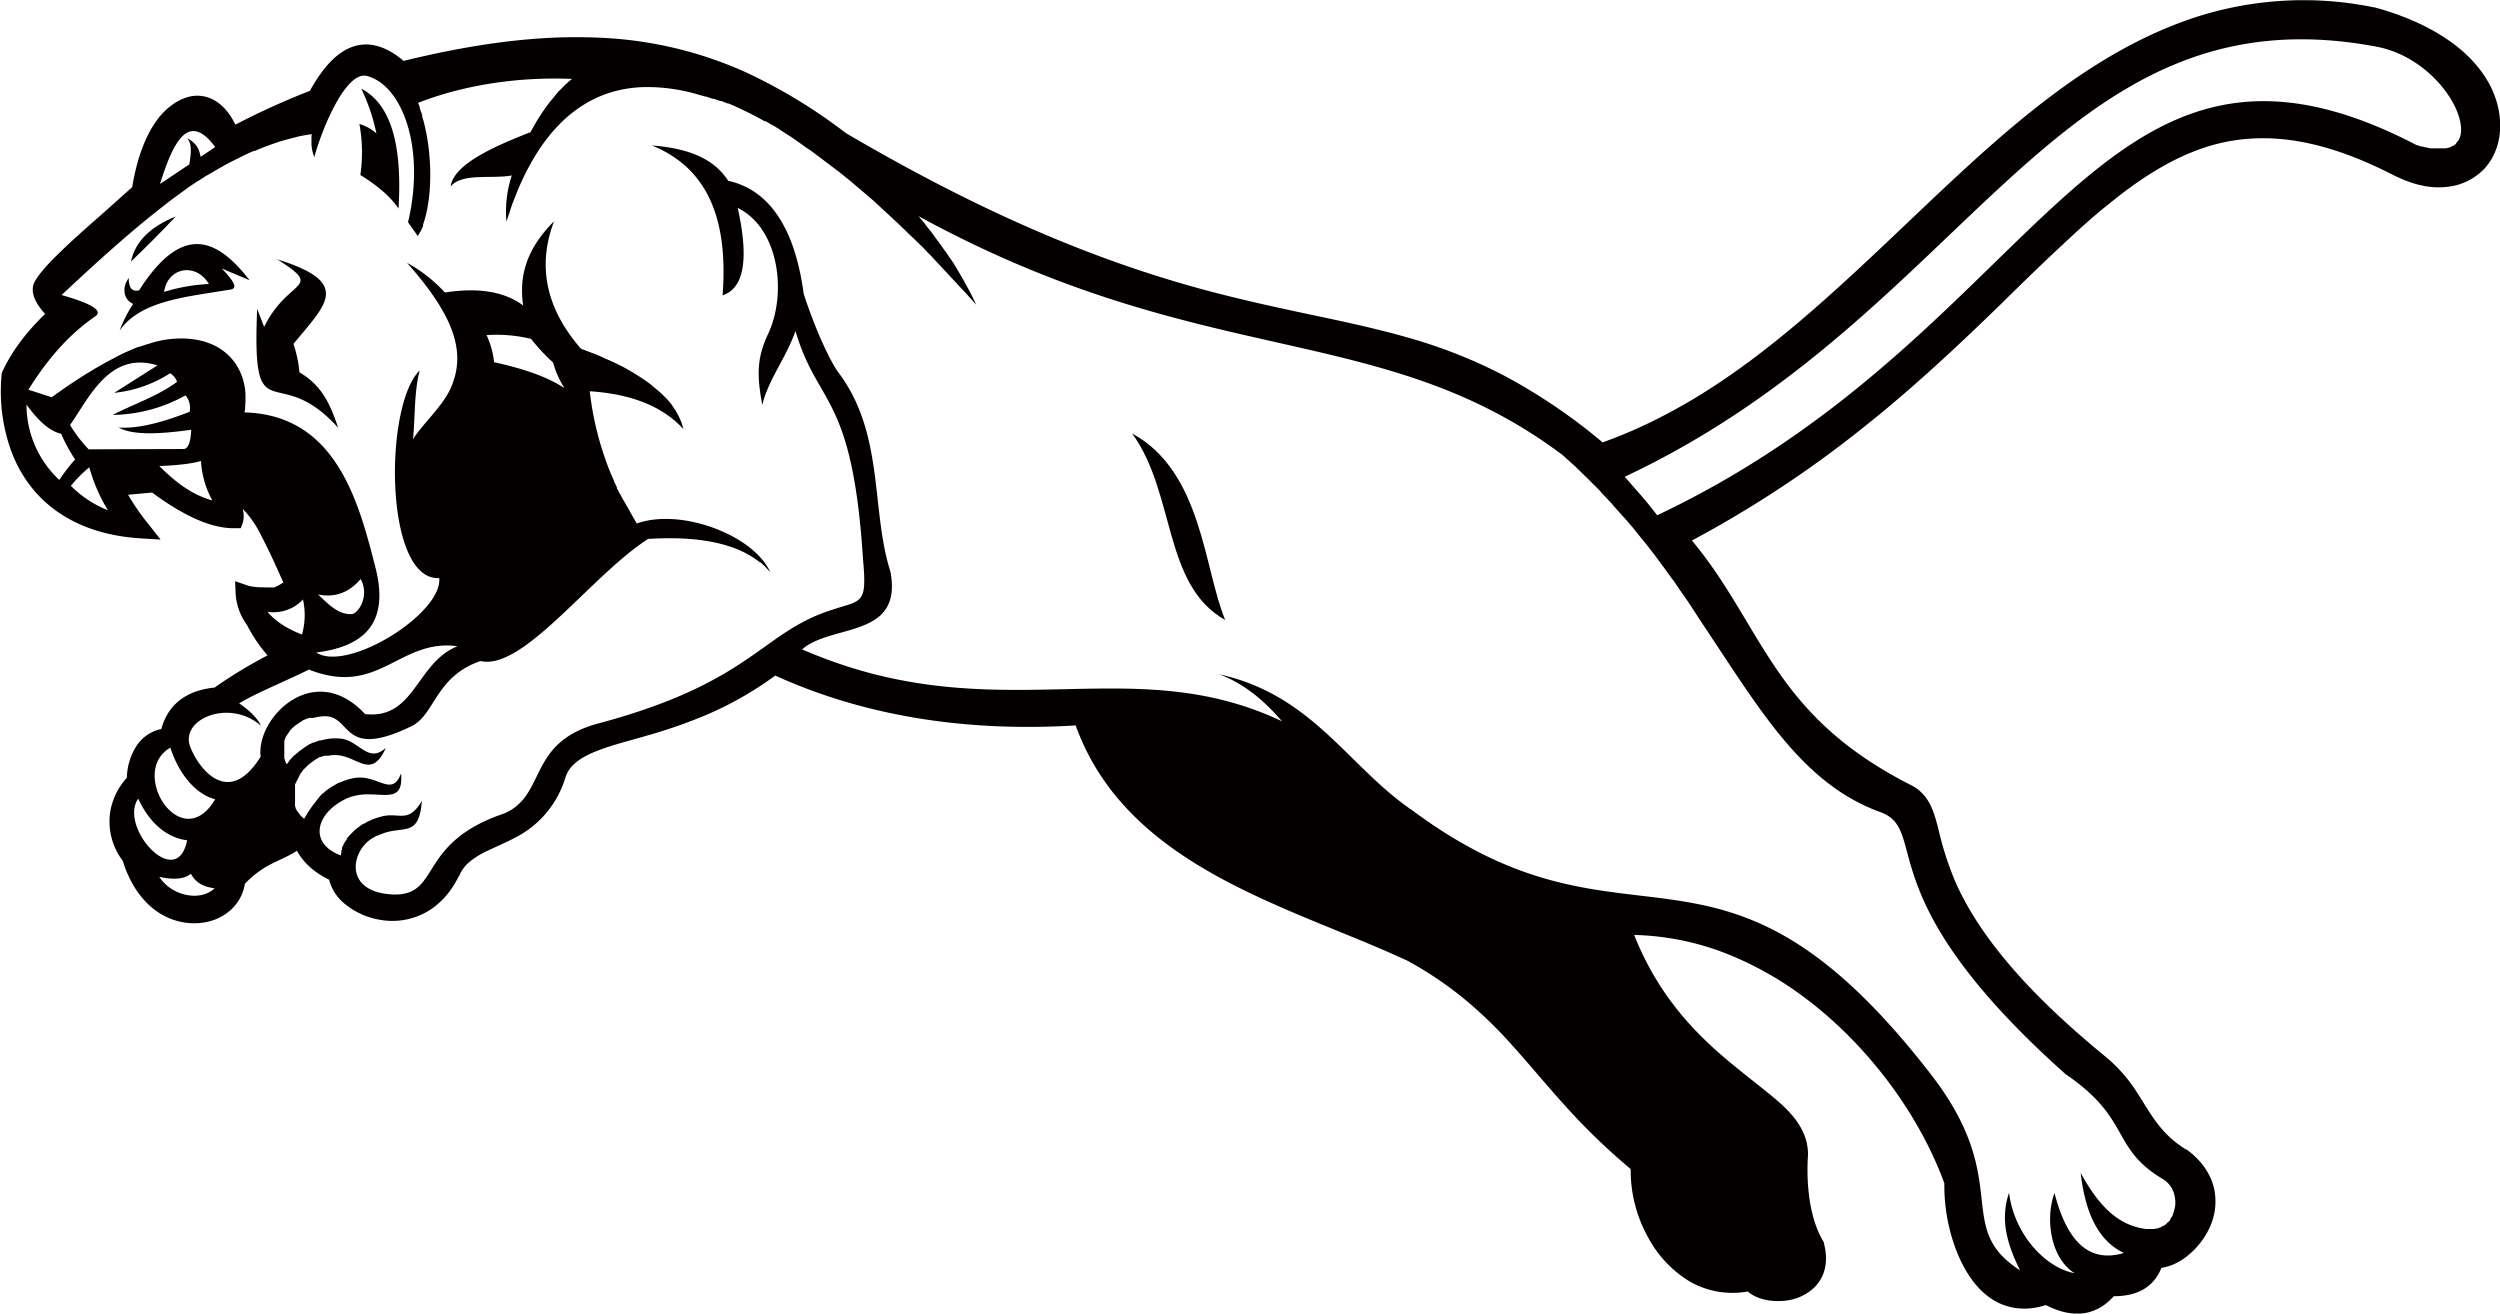 <svg id="Layer_1" data-name="Layer 1" xmlns="http://www.w3.org/2000/svg" viewBox="0 0 792.3 416.3"><title>Cougar460_1c</title><path d="M392.6-181.8c-7.2-13-22.6-20.4-36.4-24.1H356a110.9,110.9,0,0,0-60.8,4.7c-19.8,7.3-37.4,19.6-53.5,33.1s-32.8,30.2-49.1,45.3c-19,17.6-39.2,34.9-62.3,46.7a149.5,149.5,0,0,1-18.6,8.1A181,181,0,0,0,80.6-89.1a159.6,159.6,0,0,0-30.2-12c-10.8-3.1-21.8-5.4-32.7-7.7-12.7-2.7-25.3-5.5-37.8-9.1-38.2-10.9-73.7-28-108-48.1a168.6,168.6,0,0,0-32.4-19.6,125.4,125.4,0,0,0-47.1-10.7c-20.3-.8-41,2.6-60.7,7.4-3.5-3-7.8-5.4-12.5-5.2-8,.4-13.6,8.2-17.2,14.7a238.9,238.9,0,0,0-23.6,10.7c-2.2-4.5-5.7-8.5-10.9-9.1s-10.4,3-13.7,7.3c-4.5,6-6.9,14.2-8.1,21.6l-7.6,6.8c-4.7,4.2-9.5,8.3-14.1,12.7-2.9,2.8-7.1,6.8-9.1,10.3s.5,7.4,3.2,10.4c-5.5,5.3-10.4,11.4-13.6,18.4l-.2.5v.5a55.7,55.7,0,0,0,3,23.9c6.7,18,22.2,26.6,40.8,27.8l6.6.4-4.1-5.2a70.3,70.3,0,0,1-6.2-9l7.6-.7c7.2,5.3,17.1,11.4,26,11.3h2.1l.7-1.9a8,8,0,0,0-.1-4.2l.8.8a33,33,0,0,1,5.2,7.9c2.5,4.7,4.7,9.7,6.9,14.6a21.1,21.1,0,0,1-2.9,1.6c-2.7-.1-5.9.1-8.3-.6l-4.1-1.4.2,4.3a18.7,18.7,0,0,0,3.6,9.6,45.4,45.4,0,0,0,6.5,9.6A148.7,148.7,0,0,0-328.2,9.7c-8.7.9-14.7,5.1-16.9,13.2h-.3a12.4,12.4,0,0,0-7.8,5.7,19.6,19.6,0,0,0-2.8,9.7,21.1,21.1,0,0,0-5.2,10.4,20.5,20.5,0,0,0,3.9,15.9c2.6,8.5,8.1,16.4,17,19,6.6,1.9,14.3.5,18.8-5.1a13.8,13.8,0,0,0,2.9-6.6,30.7,30.7,0,0,1,8-6.1c2.7-1.4,5.5-2.5,8.1-4.1l.4-.3c2.2,4.1,5.9,7.1,10.2,9.2a14.5,14.5,0,0,0,4.9,7.6,23.7,23.7,0,0,0,11.2,5.1,22.2,22.2,0,0,0,13.5-1.8c5.2-2.5,9-6.9,11.5-12h.1a11.1,11.1,0,0,1,2.9-4.2,25.2,25.2,0,0,1,6.4-4c2.9-1.4,5.8-2.6,8.6-4.1A31.6,31.6,0,0,0-217,38.2a9.9,9.9,0,0,1,1.5-2.9c2.1-2.7,5.6-4.4,8.7-5.6,4.9-1.9,10.3-3.2,15.4-4.7a161.4,161.4,0,0,0,19.9-7,110.3,110.3,0,0,0,21-12.1c29.9,13.6,62.6,17.8,95.2,15.8C-44.9,50.6-19.9,66.1,7,78.1c14.2,6.4,28.9,11.7,42.9,18.2A115.6,115.6,0,0,1,68.6,109a140.2,140.2,0,0,1,14.2,13.8c5.7,6.3,11.1,12.9,16.8,19.2a205.1,205.1,0,0,0,21,20.3,43.5,43.5,0,0,0,5.6,21.8,36.1,36.1,0,0,0,12.9,13.7,27.1,27.1,0,0,0,18.6,3.3c3.5,3,9,3.5,13.3,2.7a15.7,15.7,0,0,0,7.5-3.7c4-3.7,4.7-8.9,3.4-14v-.4l-.2-.4c-4.6-7.5-5.5-18.9-4.9-27.5h0a16.4,16.4,0,0,0-.7-4.9c-1.5-5.1-5.4-9.2-9.4-12.6s-10.2-8.1-15.2-12.3c-13.7-11.4-23.3-23.6-29.8-39.9a85.9,85.9,0,0,1,32.1,7.1,107.2,107.2,0,0,1,21.7,12.6c19.4,14.4,36.2,36.3,44.5,59a57.9,57.9,0,0,0,3,19.1c2.4,7.1,6.6,14.7,13.4,18.4,5,2.7,10.5,2.8,15.8,1.1,7.9,4.1,15.5,3.9,21.5-2.8,7,0,12.5-2.5,15.1-9,6.6-.9,12.6-6.9,15.2-12.6a19.5,19.5,0,0,0,1.5-12.5c-1.2-5.2-4.5-9.3-8.7-12.4h-.2c-5.3-3.3-8.4-6.9-11.7-12-1.8-2.8-3.5-5.7-5.4-8.4a47.6,47.6,0,0,0-8.4-9c-17.8-14.6-38-33.8-47.5-55.2a97.8,97.8,0,0,1-5.3-16.2c-1-3.9-2-8.2-4.6-11.3a13.2,13.2,0,0,0-4.3-3.4c-12.6-6.4-23.8-14.2-33.2-24.7-7.6-8.4-13.2-17.7-19-27.4s-10.6-17.5-17.2-25.4a353.9,353.9,0,0,0,54.8-36.2c15.1-12,29.1-25.1,42.9-38.5,5.9-5.8,11.8-11.6,17.9-17.3s10.8-10.1,16.6-14.7c9.7-7.9,20.4-15,32.4-18.5,20.5-5.9,40.4.4,58.7,9.9h.1c5,2.4,10.5,3.9,16.1,3.2a18.9,18.9,0,0,0,11.9-6C397.9-162.5,397.2-173.4,392.6-181.8ZM-328-161.6l-4.6,3.1c-.5-2.1-.9-4.1-4.3-5.9,1.7,1.9,1.2,5.1.7,8.3l-9.3,6.2C-341.3-163.2-336.5-173.1-328-161.6Zm-59.9,81.5c3.4,4.7,7,8.4,11.1,9.4a50,50,0,0,0,4.4,8.1,56.7,56.7,0,0,0-5,6.5A32.6,32.6,0,0,1-387.8-80.1Zm14.2,25.8a42.6,42.6,0,0,1,5.8-5.8A53.1,53.1,0,0,0-362-46.5,34,34,0,0,1-373.7-54.2Zm5.6-11.5a45.5,45.5,0,0,1-5.9-7.7c6.1-8.7,12.6-23.6,27.7-18.9l-13.7,8.7a40.2,40.2,0,0,0,17.7-6.2,5,5,0,0,1,2.2,2.7c-5.8,4.4-13.6,7-20.4,10.5a48.7,48.7,0,0,0,23.1-6.2,6.2,6.2,0,0,1,1.3,5.2c-8.2,3.2-15.9,5.4-22.5,5,4.5,2.5,13,2.1,23,.7-.1,3-.7,5.9-2.3,6.1Zm22.3,5.3c5-.2,9.8-.6,13.3-1.6a28.9,28.9,0,0,0,3.6,12.5C-335.5-51.4-340.8-55.6-345.7-60.5Zm45.6,42.2a22.6,22.6,0,0,1-.3,11.2q-7.4-2.9-10.9-7.2A12.8,12.8,0,0,0-300.1-18.3Zm-52.2,63.2c3.6,7.8,9.1,12.4,15.5,13.2C-340.1,74.5-358.7,54-352.4,44.9Zm6.7,24.8c4.6,1,8,.7,10-1,1.2,2.3,3.3,4.1,7.5,4.6C-332.7,77.7-341.9,75.7-345.7,69.7Zm3.5-40.9c2.7,8.2,7.9,14.7,14.2,16.3C-338.7,63.2-355.6,36.6-342.3,28.8Zm28.6,2.8c-10.1,16.3-19.6,3.9-22.3-3.1-3.4-8.7,12.3-15.5,22.4-6.7-.9-2-3-4.4-6.9-7.1,5.4-3.3,14.7-7,22.1-10.7,22.2,8.8,28.6-9.9,47.1-7.4-13.1,5.2-13.5,23.3-29.3,21.5C-296.7.7-315.1,19.3-313.6,31.6ZM191.4,45.4h0a57.7,57.7,0,0,0,8.4,3.8c15.8,5.9-4.9,26.4,58.6,83,21.1,14.4,14.1,23.3,30.9,33.3a8.1,8.1,0,0,1,3.8,6.1h0q.1.5.1,1h0c0,.3,0,.6,0,.8v.2a10.3,10.3,0,0,1-.4,1.9v.2l-.3.7v.2l-.4.9h-.1l-.4.7v.2l-.5.6h-.1l-.7.7-.2.2-.6.4h-.2l-.8.5h-.1l-.8.3h-.3l-.8.2h-2.6l-1.2-.2c-8.8-1.6-14.5-8.5-19.5-17.6,1.4,12.2,5.3,21.4,13.7,25.4-11.9,3.5-18.3-4.9-22-19-3.1,8.6-1,20.9,6.4,25.4-9-1.6-19.1-12-20.8-25.5-2.4,7.3-1.6,14.4,3.5,24.6-21.5-13.8-1.8-28.1-28.4-62.3-67.6-87.2-94.6-31.9-164.1-83.4C31,34.8,20,12.1-9.8,5.5c8,3,14.3,8.4,19.9,14.9C-38.8-2.8-80.8,24.2-142-2.4c9.3-8.2,32-3.3,28-24.6-6.3-19.8-1.8-43.8-16.6-63.3-1.7-2.3-6.4-11-10.9-24.8-2.4-18.2-9.4-32.6-23.9-35.8-3.7-5.6-10-10.1-24.2-11.2,15.5,6.3,24.5,20.2,22.4,47.5,7-2.3,8.3-11.9,4.8-27.7,13.1,6.4,15.7,27.1,9.6,40-3.2,6.8-3.8,12.3-1.8,22.4,1.8-7.8,7.6-15,10.5-23.4,7.1,24.1,18,19.6,21.4,72.2,1.3,14.5-.2,13-9.6,16.1C-155-7.9-157.5,7.9-206.3,21c-23,6-16.5,22.8-30.1,28.6-27.6,9.3-20,25.8-34.8,25.7-16.4-.5-13.8-13.9-6.9-17.9l1.2-.7h.2l1.1-.5h.1c7-3,12.1,1.4,13-10.6-4.3,7.3-7.1,3.6-12.5,4.9a22.1,22.1,0,0,0-3.4,1.1l-.4.2-.7.3-.4.2-.8.5h-.2l-1,.6-.2.2-.7.5-.3.2-.6.5-.3.3-.5.5-.3.3-.6.6-.2.2-.7.9v.2l-.5.7-.2.3-.3.6-.2.4-.3.6v.4l-.2.7v.3l-.2,1.1c-10.6-4-7.7-13.8,2.2-18.2l1.1-.4h.1c8.2-2.7,16.7,3.6,15.7-7.4-2.8,7.6-7.3.5-14.3,1.4a18.2,18.2,0,0,0-4.4,1.2l-.5.2-.8.3-.5.3-.7.4-.5.3-.7.4-.4.3-1,.7-.2.2-.7.6-.4.3-.5.5-.3.4-.5.6-.3.4-.5.7-.2.2-.7.9-.2.3-.5.7-.2.3-.4.6-.2.3-.4.7-.2.3-.5.9-.7-.6-.2-.2-.4-.4-.2-.3-.3-.4-.2-.3-.3-.4-.2-.3-.2-.4v-.3l-.2-.4V44.7c0-.1,0-.2,0-.4s0-.3,0-.4V40.4l.2-.4.2-.4.2-.4.2-.4.2-.4.2-.4.2-.4.2-.4.2-.3.3-.4.2-.3.3-.4.3-.3.3-.3.3-.3.3-.3.3-.3.3-.3.3-.2.4-.3.3-.2.4-.3.3-.2.4-.3.3-.2.4-.2.3-.2.4-.2h.3l.4-.2h.3l.4-.2h1.3c8.5-1.8,13,8.9,18.2-2.5-5.7,5.1-8.3-2.2-14.2-2.9a16.5,16.5,0,0,0-5.4.3l-1.3.3h-.3l-1.5.6h-.3l-1.3.6-.3.2-1.4.9-.2.2-1.2.8-.3.3-1.3,1.1h-.1l-1,1.1-.3.3-1,1.4-.4-.6v-.2l-.2-.4v-.2l-.2-.4V29.9h0c0-.2,0-.4,0-.6V26.5l.3-.6v-.2l.2-.4.2-.3.2-.3.2-.3.2-.3.2-.3.2-.3.2-.3.3-.3.2-.2.5-.5.3-.2.3-.3.3-.2.3-.2.3-.2.3-.2.3-.2.3-.2.3-.2.3-.2.4-.2h.1l.8-.4h.3l.4-.2h1.5a12.6,12.6,0,0,1,3.7-.5c8.3.2,5.2,13.7,26.9,3.3,7.8-3.5,7.7-15.9,22.2-20.8,13.6,3.1,35-27.1,53.1-38.7,16-1,27.9,1.4,35.4,7.4h.2l1.1,1,.5.5,1.5,1.6c-5.3-11.7-28.2-20.4-42.3-15.4l-1.1-1.9-.8-1.4-.2-.4-.9-1.6-.2-.3-.9-1.6-.2-.3-.9-1.7-.2-.3-.9-1.7v-.3l-.9-1.8v-.2l-.9-2h0a98.8,98.8,0,0,1-6.8-26.4c13.8.9,23.4,5.1,29.7,12l-.4-1.4-.3-.9-.4-.9-.4-.9-.5-.9-.5-.9-.6-.9-.6-.9-.7-.9-.7-.8-.8-.8-.8-.8-.9-.8-.9-.8-1-.8-.9-.8-1.1-.8-1-.7-1.2-.8-1.1-.7-1.3-.8-1.2-.7-1.4-.8-1.2-.6-1.6-.8-1.3-.6-1.8-.8-1.3-.6-2.1-.9-1.1-.4-3.4-1.3q-16.6-19.1-8.5-40.4c-9.2,9.2-11.1,18-9.8,26.7-5.8-4.3-14-5.8-24.8-4.1a46.6,46.6,0,0,0-12-9.4c16.2,18.2,18.5,29.5,13.7,40-2.5,5.5-9.4,11.8-11.8,15.9.7-7.3.3-14.7,2.1-21.8-11.4,11.2-11.2,66.8,6.2,65.8,1.1,11.2-29,30-39,23.6,13.3-1.7,23.7-7.7,18.8-26.9-5.3-20.7-12.4-48.4-41.5-49.2.1-.6.2-1.1.2-1.7v-.5q.1-.6.1-1.3v-.4c0-.5,0-1.1,0-1.6v-.2c0-.5-.1-.9-.1-1.4-1.4-11.2-11-18.4-26.2-15.8l-2.2.5-.7.2-1.6.5-.7.2-2.1.7h-.3l-2.4,1-.7.3-1.8.8-.8.4-2.1,1.1-.4.2-2.6,1.4-.7.4-2.1,1.2c-4.4,2.6-9,5.6-13.9,9.2l-7.4-2.4c5.8-9.3,12.6-17.4,21.4-23.4,1.8-1.5-.3-3.6-10.9-6.6,10.5-9.8,21.1-19.5,31.9-27.9h0l.5-.4,1.8-1.4.9-.7,1.8-1.3.8-.6,2.1-1.5.5-.4,2.7-1.8.4-.2,2.3-1.5.9-.5,1.9-1.1,1-.6,1.8-1,1-.6,1.8-.9,1-.5,2-1,.8-.4,2.8-1.3h.3l2.5-1,1-.4,1.9-.7,1.1-.4,1.8-.6,1.1-.3,1.8-.5,1.1-.3,2-.5,1-.2,3-.5c-.1.5-.1,1-.1,1.5v.2c0,.5,0,.9,0,1.4a13.6,13.6,0,0,0,.9,4.2c2.8-10.1,10.5-28.1,17.1-25.6,10.7,3.2,17.9,22.1,12.9,45h0l-.3,1.2,3.1,4.4.6-1,.2-.3.4-.8.2-.4.3-.8v-.4l.3-.9c2.8-8.8,2.5-22.3-.3-32.3l-.3-.9v-.5l-.3-.9-.2-.5-.3-.9v-.4l-.5-1.2c11.7-4.6,28.5-8.4,48.8-7.6l-1,.8-.3.3-.7.6-.4.4-.6.6-.4.4-.6.6-.4.4-.5.6-.4.5-.5.6-.4.5-.5.6-.4.5a59.5,59.5,0,0,0-5.3,8.1l-.3.5-.5.9c-13.1,5.1-24.3,10.5-25.3,17.2,3.7-4.4,13-2.3,19.4-3.5a36.3,36.3,0,0,0-1.7,14.6l1-2.9.4-1.3.4-1.2,1.3-3.3h0a80.1,80.1,0,0,1,7-13.7h0c8.9-13.6,20.3-19.8,33.4-20.2h2.2a57.8,57.8,0,0,1,15.2,2.4h0l2.1.6h.3l2,.7h.4l2,.7h.4l2,.8h.3a115,115,0,0,1,11.4,5.6h.3l1.9,1.1.6.3,1.8,1.1.7.5,1.7,1.1.8.5,1.7,1.1.8.6,1.7,1.2.8.6,1.8,1.2.7.5,6.1,4.6.8.6,1.6,1.2,1.1.9,1.5,1.2,1.2,1,1.4,1.2,1.2,1,1.4,1.2,1.3,1.1,1.4,1.2,1.3,1.2,1.3,1.2,1.4,1.3,1.2,1.1,1.7,1.6,1,.9,2.6,2.5,1,1,1.7,1.6,1.1,1.1,1.6,1.5,1.1,1.2,1.5,1.5,1.1,1.2,1.5,1.6,1.1,1.2,1.6,1.7,1.1,1.2,1.6,1.7,1,1.1,1.8,1.9.9,1,2.6,2.9c-1.7-3.7-3.7-7.3-5.9-11l-.9-1.5-.4-.7-.9-1.3-.5-.7-1-1.5-.4-.5-1.4-2-.3-.4-1.2-1.6-.5-.7-1-1.4-.6-.7-1.1-1.4-.5-.7-1.7-2C-14.5-90.2,41.4-107.2,99-64l4,3.6.3.3,3.6,3.5.5.5,3.4,3.4.5.6,3.2,3.4.5.6,3.1,3.5.5.5,3,3.5.3.4,2.9,3.6.2.2,2.8,3.6.4.5,2.5,3.4.6.8,2.3,3.2.7.9,2.1,3.1.8,1.1,2,2.9.9,1.4,1.3,2,1.7,2.6.4.6C159.4,13.5,171.8,34.7,191.4,45.4ZM-242-102a46.7,46.7,0,0,1,14.1,1.2,61.5,61.5,0,0,0,7,7.5,28.5,28.5,0,0,0,3.6,8.1c-5.8-3.8-13.6-6.3-22.3-8.2A27.8,27.8,0,0,0-242-102Zm-53.4,82.2c5,1,9.6-.3,13.5-4.9,2.7,5-.2,10.3-2.6,11.1C-288.8-13.2-292-16.6-295.4-19.8ZM382.1-162.6h0l-.6.5h-.1l-1.4.7h-.2l-.8.2h-5l-1.3-.3h-.2l-1.2-.3H371l-1.5-.5C267.7-215.2,252.8-103.5,129-44.9l-2.6-3.3-1-1.2-1.7-2-5-5.7C228.9-108.9,255.1-212.6,357-193.4c16.8,3.2,28.3,19.7,26.6,28h0l-.2.7h0l-.3.7h0l-.4.6h-.1Z" transform="translate(396.2 208.2)" style="fill:#050000;fill-rule:evenodd"/><path d="M-317.1-119.4c-9.7-12.4-20.8-19.1-35,3.2-2.5.6-3.3-1.1-3.3-3.9-2.3,3.2-1.6,6.9,1.4,8.2a42.1,42.1,0,0,0-4.3,8.5c6.6-9.6,21.3-10.7,34.9-13,2.8-.3,1.4-2.6-2.5-6.7Zm-27.1,3.7c1.1-7.7,10-9.5,14.2-2.5A58.4,58.4,0,0,0-344.2-115.7Z" transform="translate(396.2 208.2)" style="fill:#050000;fill-rule:evenodd"/><path d="M-354.7-125.3c1.4-6.6,6.5-11.2,14.2-14.3-4.5,4.8-9.2,9.5-14.2,14.3" transform="translate(396.2 208.2)" style="fill:#050000;fill-rule:evenodd"/><path d="M-308.6-126.1c24.2,7.5,15.8,14.2,5.4,26.9a38.3,38.3,0,0,1,1.9,9c7.6,4.4,10,11,12.3,17.6-19.7-21.9-27.4,3-25.7-37.7l2.2,5.7c7.8-15.8,19.4-11.7,3.9-21.6" transform="translate(396.2 208.2)" style="fill:#050000;fill-rule:evenodd"/><path d="M-282-152.7a49.9,49.9,0,0,0-.3-16.2,13.6,13.6,0,0,1,5.4,3,62.9,62.9,0,0,0-4.8-14.2c9.6,5,13,18.3,11.8,38-2.7-4-7-7.5-12.2-10.7" transform="translate(396.2 208.2)" style="fill:#050000;fill-rule:evenodd"/><path d="M-7.9-11.7C-27.7-22.8-23.6-51.9-37.4-70.8-15.2-58.8-14.7-28-7.9-11.7" transform="translate(396.2 208.2)" style="fill:#050000;fill-rule:evenodd"/></svg>